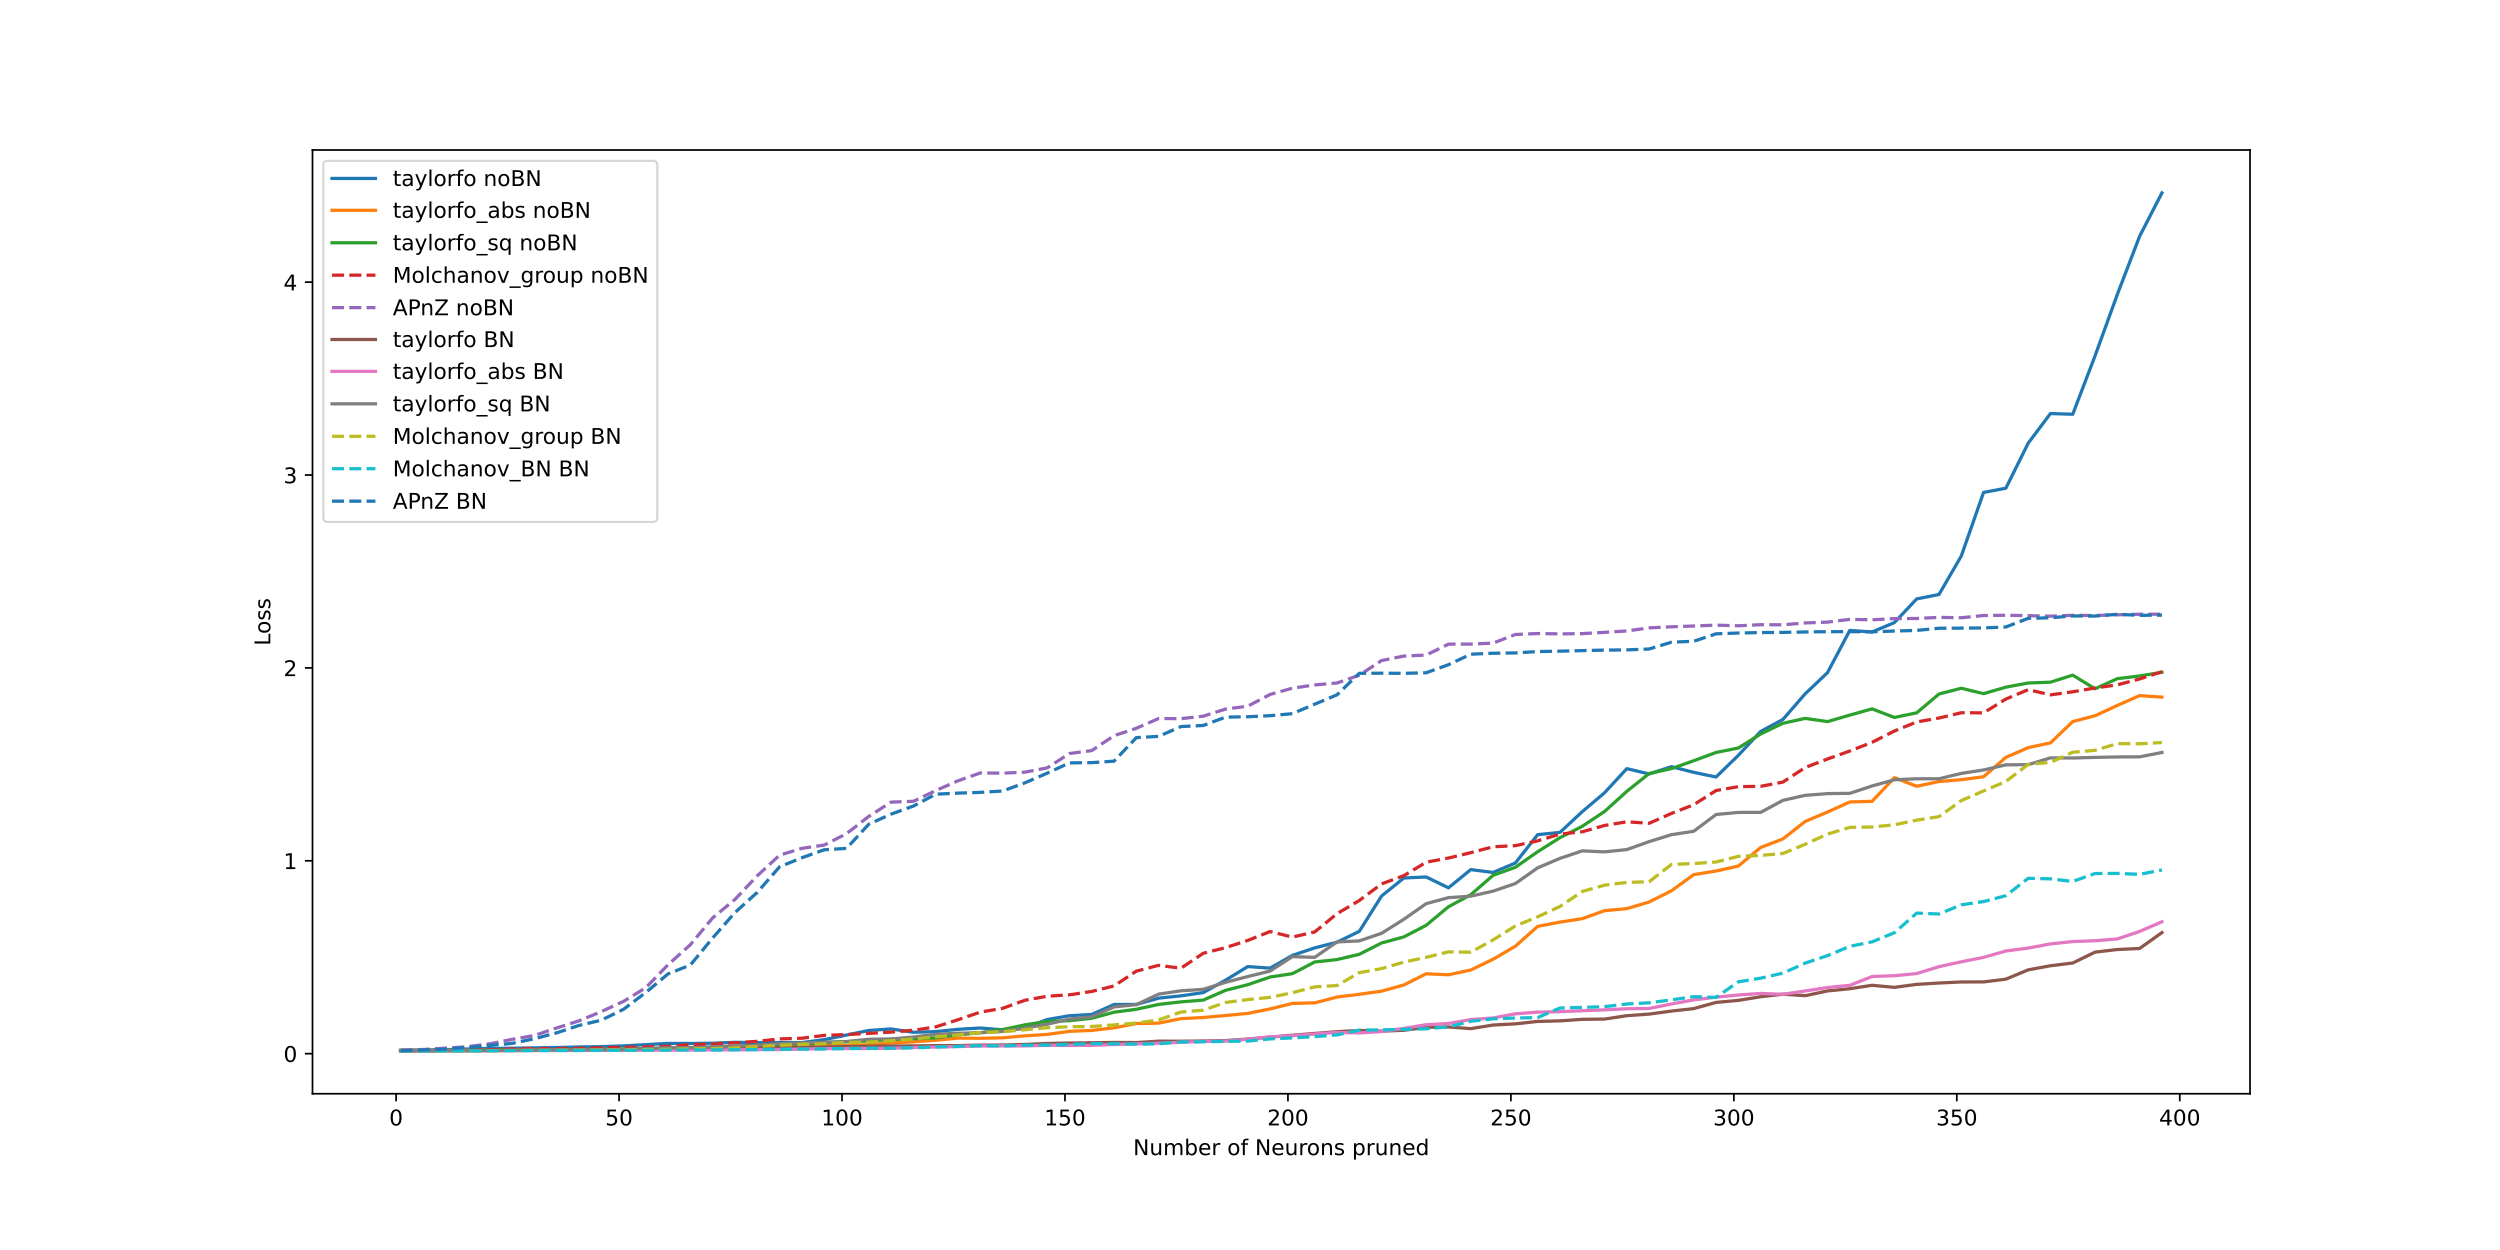 <?xml version="1.0" encoding="utf-8" standalone="no"?>
<!DOCTYPE svg PUBLIC "-//W3C//DTD SVG 1.1//EN"
  "http://www.w3.org/Graphics/SVG/1.1/DTD/svg11.dtd">
<!-- Created with matplotlib (https://matplotlib.org/) -->
<svg height="576pt" version="1.1" viewBox="0 0 1152 576" width="1152pt" xmlns="http://www.w3.org/2000/svg" xmlns:xlink="http://www.w3.org/1999/xlink">
 <defs>
  <style type="text/css">
*{stroke-linecap:butt;stroke-linejoin:round;}
  </style>
 </defs>
 <g id="figure_1">
  <g id="patch_1">
   <path d="M 0 576 
L 1152 576 
L 1152 0 
L 0 0 
z
" style="fill:#ffffff;"/>
  </g>
  <g id="axes_1">
   <g id="patch_2">
    <path d="M 144 504 
L 1036.8 504 
L 1036.8 69.12 
L 144 69.12 
z
" style="fill:#ffffff;"/>
   </g>
   <g id="matplotlib.axis_1">
    <g id="xtick_1">
     <g id="line2d_1">
      <defs>
       <path d="M 0 0 
L 0 3.5 
" id="ma01021217a" style="stroke:#000000;stroke-width:0.8;"/>
      </defs>
      <g>
       <use style="stroke:#000000;stroke-width:0.8;" x="182.527" xlink:href="#ma01021217a" y="504"/>
      </g>
     </g>
     <g id="text_1">
      <!-- 0 -->
      <defs>
       <path d="M 31.781 66.406 
Q 24.172 66.406 20.328 58.906 
Q 16.5 51.422 16.5 36.375 
Q 16.5 21.391 20.328 13.891 
Q 24.172 6.391 31.781 6.391 
Q 39.453 6.391 43.281 13.891 
Q 47.125 21.391 47.125 36.375 
Q 47.125 51.422 43.281 58.906 
Q 39.453 66.406 31.781 66.406 
z
M 31.781 74.219 
Q 44.047 74.219 50.516 64.516 
Q 56.984 54.828 56.984 36.375 
Q 56.984 17.969 50.516 8.266 
Q 44.047 -1.422 31.781 -1.422 
Q 19.531 -1.422 13.062 8.266 
Q 6.594 17.969 6.594 36.375 
Q 6.594 54.828 13.062 64.516 
Q 19.531 74.219 31.781 74.219 
z
" id="DejaVuSans-48"/>
      </defs>
      <g transform="translate(179.346 518.598)scale(0.1 -0.1)">
       <use xlink:href="#DejaVuSans-48"/>
      </g>
     </g>
    </g>
    <g id="xtick_2">
     <g id="line2d_2">
      <g>
       <use style="stroke:#000000;stroke-width:0.8;" x="285.266" xlink:href="#ma01021217a" y="504"/>
      </g>
     </g>
     <g id="text_2">
      <!-- 50 -->
      <defs>
       <path d="M 10.797 72.906 
L 49.516 72.906 
L 49.516 64.594 
L 19.828 64.594 
L 19.828 46.734 
Q 21.969 47.469 24.109 47.828 
Q 26.266 48.188 28.422 48.188 
Q 40.625 48.188 47.75 41.5 
Q 54.891 34.812 54.891 23.391 
Q 54.891 11.625 47.562 5.094 
Q 40.234 -1.422 26.906 -1.422 
Q 22.312 -1.422 17.547 -0.641 
Q 12.797 0.141 7.719 1.703 
L 7.719 11.625 
Q 12.109 9.234 16.797 8.062 
Q 21.484 6.891 26.703 6.891 
Q 35.156 6.891 40.078 11.328 
Q 45.016 15.766 45.016 23.391 
Q 45.016 31 40.078 35.438 
Q 35.156 39.891 26.703 39.891 
Q 22.75 39.891 18.812 39.016 
Q 14.891 38.141 10.797 36.281 
z
" id="DejaVuSans-53"/>
      </defs>
      <g transform="translate(278.903 518.598)scale(0.1 -0.1)">
       <use xlink:href="#DejaVuSans-53"/>
       <use x="63.623" xlink:href="#DejaVuSans-48"/>
      </g>
     </g>
    </g>
    <g id="xtick_3">
     <g id="line2d_3">
      <g>
       <use style="stroke:#000000;stroke-width:0.8;" x="388.005" xlink:href="#ma01021217a" y="504"/>
      </g>
     </g>
     <g id="text_3">
      <!-- 100 -->
      <defs>
       <path d="M 12.406 8.297 
L 28.516 8.297 
L 28.516 63.922 
L 10.984 60.406 
L 10.984 69.391 
L 28.422 72.906 
L 38.281 72.906 
L 38.281 8.297 
L 54.391 8.297 
L 54.391 0 
L 12.406 0 
z
" id="DejaVuSans-49"/>
      </defs>
      <g transform="translate(378.461 518.598)scale(0.1 -0.1)">
       <use xlink:href="#DejaVuSans-49"/>
       <use x="63.623" xlink:href="#DejaVuSans-48"/>
       <use x="127.246" xlink:href="#DejaVuSans-48"/>
      </g>
     </g>
    </g>
    <g id="xtick_4">
     <g id="line2d_4">
      <g>
       <use style="stroke:#000000;stroke-width:0.8;" x="490.743" xlink:href="#ma01021217a" y="504"/>
      </g>
     </g>
     <g id="text_4">
      <!-- 150 -->
      <g transform="translate(481.2 518.598)scale(0.1 -0.1)">
       <use xlink:href="#DejaVuSans-49"/>
       <use x="63.623" xlink:href="#DejaVuSans-53"/>
       <use x="127.246" xlink:href="#DejaVuSans-48"/>
      </g>
     </g>
    </g>
    <g id="xtick_5">
     <g id="line2d_5">
      <g>
       <use style="stroke:#000000;stroke-width:0.8;" x="593.482" xlink:href="#ma01021217a" y="504"/>
      </g>
     </g>
     <g id="text_5">
      <!-- 200 -->
      <defs>
       <path d="M 19.188 8.297 
L 53.609 8.297 
L 53.609 0 
L 7.328 0 
L 7.328 8.297 
Q 12.938 14.109 22.625 23.891 
Q 32.328 33.688 34.812 36.531 
Q 39.547 41.844 41.422 45.531 
Q 43.312 49.219 43.312 52.781 
Q 43.312 58.594 39.234 62.25 
Q 35.156 65.922 28.609 65.922 
Q 23.969 65.922 18.812 64.312 
Q 13.672 62.703 7.812 59.422 
L 7.812 69.391 
Q 13.766 71.781 18.938 73 
Q 24.125 74.219 28.422 74.219 
Q 39.75 74.219 46.484 68.547 
Q 53.219 62.891 53.219 53.422 
Q 53.219 48.922 51.531 44.891 
Q 49.859 40.875 45.406 35.406 
Q 44.188 33.984 37.641 27.219 
Q 31.109 20.453 19.188 8.297 
z
" id="DejaVuSans-50"/>
      </defs>
      <g transform="translate(583.938 518.598)scale(0.1 -0.1)">
       <use xlink:href="#DejaVuSans-50"/>
       <use x="63.623" xlink:href="#DejaVuSans-48"/>
       <use x="127.246" xlink:href="#DejaVuSans-48"/>
      </g>
     </g>
    </g>
    <g id="xtick_6">
     <g id="line2d_6">
      <g>
       <use style="stroke:#000000;stroke-width:0.8;" x="696.221" xlink:href="#ma01021217a" y="504"/>
      </g>
     </g>
     <g id="text_6">
      <!-- 250 -->
      <g transform="translate(686.677 518.598)scale(0.1 -0.1)">
       <use xlink:href="#DejaVuSans-50"/>
       <use x="63.623" xlink:href="#DejaVuSans-53"/>
       <use x="127.246" xlink:href="#DejaVuSans-48"/>
      </g>
     </g>
    </g>
    <g id="xtick_7">
     <g id="line2d_7">
      <g>
       <use style="stroke:#000000;stroke-width:0.8;" x="798.96" xlink:href="#ma01021217a" y="504"/>
      </g>
     </g>
     <g id="text_7">
      <!-- 300 -->
      <defs>
       <path d="M 40.578 39.312 
Q 47.656 37.797 51.625 33 
Q 55.609 28.219 55.609 21.188 
Q 55.609 10.406 48.188 4.484 
Q 40.766 -1.422 27.094 -1.422 
Q 22.516 -1.422 17.656 -0.516 
Q 12.797 0.391 7.625 2.203 
L 7.625 11.719 
Q 11.719 9.328 16.594 8.109 
Q 21.484 6.891 26.812 6.891 
Q 36.078 6.891 40.938 10.547 
Q 45.797 14.203 45.797 21.188 
Q 45.797 27.641 41.281 31.266 
Q 36.766 34.906 28.719 34.906 
L 20.219 34.906 
L 20.219 43.016 
L 29.109 43.016 
Q 36.375 43.016 40.234 45.922 
Q 44.094 48.828 44.094 54.297 
Q 44.094 59.906 40.109 62.906 
Q 36.141 65.922 28.719 65.922 
Q 24.656 65.922 20.016 65.031 
Q 15.375 64.156 9.812 62.312 
L 9.812 71.094 
Q 15.438 72.656 20.344 73.438 
Q 25.25 74.219 29.594 74.219 
Q 40.828 74.219 47.359 69.109 
Q 53.906 64.016 53.906 55.328 
Q 53.906 49.266 50.438 45.094 
Q 46.969 40.922 40.578 39.312 
z
" id="DejaVuSans-51"/>
      </defs>
      <g transform="translate(789.416 518.598)scale(0.1 -0.1)">
       <use xlink:href="#DejaVuSans-51"/>
       <use x="63.623" xlink:href="#DejaVuSans-48"/>
       <use x="127.246" xlink:href="#DejaVuSans-48"/>
      </g>
     </g>
    </g>
    <g id="xtick_8">
     <g id="line2d_8">
      <g>
       <use style="stroke:#000000;stroke-width:0.8;" x="901.699" xlink:href="#ma01021217a" y="504"/>
      </g>
     </g>
     <g id="text_8">
      <!-- 350 -->
      <g transform="translate(892.155 518.598)scale(0.1 -0.1)">
       <use xlink:href="#DejaVuSans-51"/>
       <use x="63.623" xlink:href="#DejaVuSans-53"/>
       <use x="127.246" xlink:href="#DejaVuSans-48"/>
      </g>
     </g>
    </g>
    <g id="xtick_9">
     <g id="line2d_9">
      <g>
       <use style="stroke:#000000;stroke-width:0.8;" x="1004.437" xlink:href="#ma01021217a" y="504"/>
      </g>
     </g>
     <g id="text_9">
      <!-- 400 -->
      <defs>
       <path d="M 37.797 64.312 
L 12.891 25.391 
L 37.797 25.391 
z
M 35.203 72.906 
L 47.609 72.906 
L 47.609 25.391 
L 58.016 25.391 
L 58.016 17.188 
L 47.609 17.188 
L 47.609 0 
L 37.797 0 
L 37.797 17.188 
L 4.891 17.188 
L 4.891 26.703 
z
" id="DejaVuSans-52"/>
      </defs>
      <g transform="translate(994.894 518.598)scale(0.1 -0.1)">
       <use xlink:href="#DejaVuSans-52"/>
       <use x="63.623" xlink:href="#DejaVuSans-48"/>
       <use x="127.246" xlink:href="#DejaVuSans-48"/>
      </g>
     </g>
    </g>
    <g id="text_10">
     <!-- Number of Neurons pruned -->
     <defs>
      <path d="M 9.812 72.906 
L 23.094 72.906 
L 55.422 11.922 
L 55.422 72.906 
L 64.984 72.906 
L 64.984 0 
L 51.703 0 
L 19.391 60.984 
L 19.391 0 
L 9.812 0 
z
" id="DejaVuSans-78"/>
      <path d="M 8.5 21.578 
L 8.5 54.688 
L 17.484 54.688 
L 17.484 21.922 
Q 17.484 14.156 20.5 10.266 
Q 23.531 6.391 29.594 6.391 
Q 36.859 6.391 41.078 11.031 
Q 45.312 15.672 45.312 23.688 
L 45.312 54.688 
L 54.297 54.688 
L 54.297 0 
L 45.312 0 
L 45.312 8.406 
Q 42.047 3.422 37.719 1 
Q 33.406 -1.422 27.688 -1.422 
Q 18.266 -1.422 13.375 4.438 
Q 8.5 10.297 8.5 21.578 
z
M 31.109 56 
z
" id="DejaVuSans-117"/>
      <path d="M 52 44.188 
Q 55.375 50.25 60.062 53.125 
Q 64.75 56 71.094 56 
Q 79.641 56 84.281 50.016 
Q 88.922 44.047 88.922 33.016 
L 88.922 0 
L 79.891 0 
L 79.891 32.719 
Q 79.891 40.578 77.094 44.375 
Q 74.312 48.188 68.609 48.188 
Q 61.625 48.188 57.562 43.547 
Q 53.516 38.922 53.516 30.906 
L 53.516 0 
L 44.484 0 
L 44.484 32.719 
Q 44.484 40.625 41.703 44.406 
Q 38.922 48.188 33.109 48.188 
Q 26.219 48.188 22.156 43.531 
Q 18.109 38.875 18.109 30.906 
L 18.109 0 
L 9.078 0 
L 9.078 54.688 
L 18.109 54.688 
L 18.109 46.188 
Q 21.188 51.219 25.484 53.609 
Q 29.781 56 35.688 56 
Q 41.656 56 45.828 52.969 
Q 50 49.953 52 44.188 
z
" id="DejaVuSans-109"/>
      <path d="M 48.688 27.297 
Q 48.688 37.203 44.609 42.844 
Q 40.531 48.484 33.406 48.484 
Q 26.266 48.484 22.188 42.844 
Q 18.109 37.203 18.109 27.297 
Q 18.109 17.391 22.188 11.75 
Q 26.266 6.109 33.406 6.109 
Q 40.531 6.109 44.609 11.75 
Q 48.688 17.391 48.688 27.297 
z
M 18.109 46.391 
Q 20.953 51.266 25.266 53.625 
Q 29.594 56 35.594 56 
Q 45.562 56 51.781 48.094 
Q 58.016 40.188 58.016 27.297 
Q 58.016 14.406 51.781 6.484 
Q 45.562 -1.422 35.594 -1.422 
Q 29.594 -1.422 25.266 0.953 
Q 20.953 3.328 18.109 8.203 
L 18.109 0 
L 9.078 0 
L 9.078 75.984 
L 18.109 75.984 
z
" id="DejaVuSans-98"/>
      <path d="M 56.203 29.594 
L 56.203 25.203 
L 14.891 25.203 
Q 15.484 15.922 20.484 11.062 
Q 25.484 6.203 34.422 6.203 
Q 39.594 6.203 44.453 7.469 
Q 49.312 8.734 54.109 11.281 
L 54.109 2.781 
Q 49.266 0.734 44.188 -0.344 
Q 39.109 -1.422 33.891 -1.422 
Q 20.797 -1.422 13.156 6.188 
Q 5.516 13.812 5.516 26.812 
Q 5.516 40.234 12.766 48.109 
Q 20.016 56 32.328 56 
Q 43.359 56 49.781 48.891 
Q 56.203 41.797 56.203 29.594 
z
M 47.219 32.234 
Q 47.125 39.594 43.094 43.984 
Q 39.062 48.391 32.422 48.391 
Q 24.906 48.391 20.391 44.141 
Q 15.875 39.891 15.188 32.172 
z
" id="DejaVuSans-101"/>
      <path d="M 41.109 46.297 
Q 39.594 47.172 37.812 47.578 
Q 36.031 48 33.891 48 
Q 26.266 48 22.188 43.047 
Q 18.109 38.094 18.109 28.812 
L 18.109 0 
L 9.078 0 
L 9.078 54.688 
L 18.109 54.688 
L 18.109 46.188 
Q 20.953 51.172 25.484 53.578 
Q 30.031 56 36.531 56 
Q 37.453 56 38.578 55.875 
Q 39.703 55.766 41.062 55.516 
z
" id="DejaVuSans-114"/>
      <path id="DejaVuSans-32"/>
      <path d="M 30.609 48.391 
Q 23.391 48.391 19.188 42.75 
Q 14.984 37.109 14.984 27.297 
Q 14.984 17.484 19.156 11.844 
Q 23.344 6.203 30.609 6.203 
Q 37.797 6.203 41.984 11.859 
Q 46.188 17.531 46.188 27.297 
Q 46.188 37.016 41.984 42.703 
Q 37.797 48.391 30.609 48.391 
z
M 30.609 56 
Q 42.328 56 49.016 48.375 
Q 55.719 40.766 55.719 27.297 
Q 55.719 13.875 49.016 6.219 
Q 42.328 -1.422 30.609 -1.422 
Q 18.844 -1.422 12.172 6.219 
Q 5.516 13.875 5.516 27.297 
Q 5.516 40.766 12.172 48.375 
Q 18.844 56 30.609 56 
z
" id="DejaVuSans-111"/>
      <path d="M 37.109 75.984 
L 37.109 68.5 
L 28.516 68.5 
Q 23.688 68.5 21.797 66.547 
Q 19.922 64.594 19.922 59.516 
L 19.922 54.688 
L 34.719 54.688 
L 34.719 47.703 
L 19.922 47.703 
L 19.922 0 
L 10.891 0 
L 10.891 47.703 
L 2.297 47.703 
L 2.297 54.688 
L 10.891 54.688 
L 10.891 58.5 
Q 10.891 67.625 15.141 71.797 
Q 19.391 75.984 28.609 75.984 
z
" id="DejaVuSans-102"/>
      <path d="M 54.891 33.016 
L 54.891 0 
L 45.906 0 
L 45.906 32.719 
Q 45.906 40.484 42.875 44.328 
Q 39.844 48.188 33.797 48.188 
Q 26.516 48.188 22.312 43.547 
Q 18.109 38.922 18.109 30.906 
L 18.109 0 
L 9.078 0 
L 9.078 54.688 
L 18.109 54.688 
L 18.109 46.188 
Q 21.344 51.125 25.703 53.562 
Q 30.078 56 35.797 56 
Q 45.219 56 50.047 50.172 
Q 54.891 44.344 54.891 33.016 
z
" id="DejaVuSans-110"/>
      <path d="M 44.281 53.078 
L 44.281 44.578 
Q 40.484 46.531 36.375 47.5 
Q 32.281 48.484 27.875 48.484 
Q 21.188 48.484 17.844 46.438 
Q 14.5 44.391 14.5 40.281 
Q 14.5 37.156 16.891 35.375 
Q 19.281 33.594 26.516 31.984 
L 29.594 31.297 
Q 39.156 29.25 43.188 25.516 
Q 47.219 21.781 47.219 15.094 
Q 47.219 7.469 41.188 3.016 
Q 35.156 -1.422 24.609 -1.422 
Q 20.219 -1.422 15.453 -0.562 
Q 10.688 0.297 5.422 2 
L 5.422 11.281 
Q 10.406 8.688 15.234 7.391 
Q 20.062 6.109 24.812 6.109 
Q 31.156 6.109 34.562 8.281 
Q 37.984 10.453 37.984 14.406 
Q 37.984 18.062 35.516 20.016 
Q 33.062 21.969 24.703 23.781 
L 21.578 24.516 
Q 13.234 26.266 9.516 29.906 
Q 5.812 33.547 5.812 39.891 
Q 5.812 47.609 11.281 51.797 
Q 16.75 56 26.812 56 
Q 31.781 56 36.172 55.266 
Q 40.578 54.547 44.281 53.078 
z
" id="DejaVuSans-115"/>
      <path d="M 18.109 8.203 
L 18.109 -20.797 
L 9.078 -20.797 
L 9.078 54.688 
L 18.109 54.688 
L 18.109 46.391 
Q 20.953 51.266 25.266 53.625 
Q 29.594 56 35.594 56 
Q 45.562 56 51.781 48.094 
Q 58.016 40.188 58.016 27.297 
Q 58.016 14.406 51.781 6.484 
Q 45.562 -1.422 35.594 -1.422 
Q 29.594 -1.422 25.266 0.953 
Q 20.953 3.328 18.109 8.203 
z
M 48.688 27.297 
Q 48.688 37.203 44.609 42.844 
Q 40.531 48.484 33.406 48.484 
Q 26.266 48.484 22.188 42.844 
Q 18.109 37.203 18.109 27.297 
Q 18.109 17.391 22.188 11.75 
Q 26.266 6.109 33.406 6.109 
Q 40.531 6.109 44.609 11.75 
Q 48.688 17.391 48.688 27.297 
z
" id="DejaVuSans-112"/>
      <path d="M 45.406 46.391 
L 45.406 75.984 
L 54.391 75.984 
L 54.391 0 
L 45.406 0 
L 45.406 8.203 
Q 42.578 3.328 38.25 0.953 
Q 33.938 -1.422 27.875 -1.422 
Q 17.969 -1.422 11.734 6.484 
Q 5.516 14.406 5.516 27.297 
Q 5.516 40.188 11.734 48.094 
Q 17.969 56 27.875 56 
Q 33.938 56 38.25 53.625 
Q 42.578 51.266 45.406 46.391 
z
M 14.797 27.297 
Q 14.797 17.391 18.875 11.75 
Q 22.953 6.109 30.078 6.109 
Q 37.203 6.109 41.297 11.75 
Q 45.406 17.391 45.406 27.297 
Q 45.406 37.203 41.297 42.844 
Q 37.203 48.484 30.078 48.484 
Q 22.953 48.484 18.875 42.844 
Q 14.797 37.203 14.797 27.297 
z
" id="DejaVuSans-100"/>
     </defs>
     <g transform="translate(522.148 532.277)scale(0.1 -0.1)">
      <use xlink:href="#DejaVuSans-78"/>
      <use x="74.805" xlink:href="#DejaVuSans-117"/>
      <use x="138.184" xlink:href="#DejaVuSans-109"/>
      <use x="235.596" xlink:href="#DejaVuSans-98"/>
      <use x="299.072" xlink:href="#DejaVuSans-101"/>
      <use x="360.596" xlink:href="#DejaVuSans-114"/>
      <use x="401.709" xlink:href="#DejaVuSans-32"/>
      <use x="433.496" xlink:href="#DejaVuSans-111"/>
      <use x="494.678" xlink:href="#DejaVuSans-102"/>
      <use x="529.883" xlink:href="#DejaVuSans-32"/>
      <use x="561.67" xlink:href="#DejaVuSans-78"/>
      <use x="636.475" xlink:href="#DejaVuSans-101"/>
      <use x="697.998" xlink:href="#DejaVuSans-117"/>
      <use x="761.377" xlink:href="#DejaVuSans-114"/>
      <use x="800.24" xlink:href="#DejaVuSans-111"/>
      <use x="861.422" xlink:href="#DejaVuSans-110"/>
      <use x="924.801" xlink:href="#DejaVuSans-115"/>
      <use x="976.9" xlink:href="#DejaVuSans-32"/>
      <use x="1008.688" xlink:href="#DejaVuSans-112"/>
      <use x="1072.164" xlink:href="#DejaVuSans-114"/>
      <use x="1113.277" xlink:href="#DejaVuSans-117"/>
      <use x="1176.656" xlink:href="#DejaVuSans-110"/>
      <use x="1240.035" xlink:href="#DejaVuSans-101"/>
      <use x="1301.559" xlink:href="#DejaVuSans-100"/>
     </g>
    </g>
   </g>
   <g id="matplotlib.axis_2">
    <g id="ytick_1">
     <g id="line2d_10">
      <defs>
       <path d="M 0 0 
L -3.5 0 
" id="mf6a7ce4266" style="stroke:#000000;stroke-width:0.8;"/>
      </defs>
      <g>
       <use style="stroke:#000000;stroke-width:0.8;" x="144" xlink:href="#mf6a7ce4266" y="485.534"/>
      </g>
     </g>
     <g id="text_11">
      <!-- 0 -->
      <g transform="translate(130.637 489.333)scale(0.1 -0.1)">
       <use xlink:href="#DejaVuSans-48"/>
      </g>
     </g>
    </g>
    <g id="ytick_2">
     <g id="line2d_11">
      <g>
       <use style="stroke:#000000;stroke-width:0.8;" x="144" xlink:href="#mf6a7ce4266" y="396.654"/>
      </g>
     </g>
     <g id="text_12">
      <!-- 1 -->
      <g transform="translate(130.637 400.454)scale(0.1 -0.1)">
       <use xlink:href="#DejaVuSans-49"/>
      </g>
     </g>
    </g>
    <g id="ytick_3">
     <g id="line2d_12">
      <g>
       <use style="stroke:#000000;stroke-width:0.8;" x="144" xlink:href="#mf6a7ce4266" y="307.775"/>
      </g>
     </g>
     <g id="text_13">
      <!-- 2 -->
      <g transform="translate(130.637 311.574)scale(0.1 -0.1)">
       <use xlink:href="#DejaVuSans-50"/>
      </g>
     </g>
    </g>
    <g id="ytick_4">
     <g id="line2d_13">
      <g>
       <use style="stroke:#000000;stroke-width:0.8;" x="144" xlink:href="#mf6a7ce4266" y="218.895"/>
      </g>
     </g>
     <g id="text_14">
      <!-- 3 -->
      <g transform="translate(130.637 222.695)scale(0.1 -0.1)">
       <use xlink:href="#DejaVuSans-51"/>
      </g>
     </g>
    </g>
    <g id="ytick_5">
     <g id="line2d_14">
      <g>
       <use style="stroke:#000000;stroke-width:0.8;" x="144" xlink:href="#mf6a7ce4266" y="130.016"/>
      </g>
     </g>
     <g id="text_15">
      <!-- 4 -->
      <g transform="translate(130.637 133.815)scale(0.1 -0.1)">
       <use xlink:href="#DejaVuSans-52"/>
      </g>
     </g>
    </g>
    <g id="text_16">
     <!-- Loss -->
     <defs>
      <path d="M 9.812 72.906 
L 19.672 72.906 
L 19.672 8.297 
L 55.172 8.297 
L 55.172 0 
L 9.812 0 
z
" id="DejaVuSans-76"/>
     </defs>
     <g transform="translate(124.558 297.527)rotate(-90)scale(0.1 -0.1)">
      <use xlink:href="#DejaVuSans-76"/>
      <use x="53.963" xlink:href="#DejaVuSans-111"/>
      <use x="115.145" xlink:href="#DejaVuSans-115"/>
      <use x="167.244" xlink:href="#DejaVuSans-115"/>
     </g>
    </g>
   </g>
   <g id="line2d_15">
    <path clip-path="url(#p3c7f3fd55f)" d="M 184.582 484.013 
L 194.856 483.824 
L 205.13 483.708 
L 215.403 483.372 
L 225.677 483.114 
L 235.951 483.015 
L 246.225 482.867 
L 256.499 482.707 
L 266.773 482.447 
L 277.047 482.299 
L 287.321 481.932 
L 297.594 481.374 
L 307.868 480.8 
L 318.142 480.833 
L 328.416 480.715 
L 338.69 480.3 
L 348.964 480.433 
L 359.238 480.396 
L 369.512 480.416 
L 379.786 479.069 
L 390.059 476.947 
L 400.333 474.839 
L 410.607 474.138 
L 420.881 475.679 
L 431.155 475.36 
L 441.429 474.309 
L 451.703 473.709 
L 461.977 474.542 
L 472.25 473.679 
L 482.524 469.812 
L 492.798 468.045 
L 503.072 467.45 
L 513.346 462.874 
L 523.62 462.838 
L 533.894 459.943 
L 544.168 458.879 
L 554.441 457.397 
L 564.715 451.657 
L 574.989 445.394 
L 585.263 446.111 
L 595.537 440.25 
L 605.811 436.783 
L 616.085 434.171 
L 626.359 429.177 
L 636.632 412.886 
L 646.906 404.571 
L 657.18 404.113 
L 667.454 409.113 
L 677.728 400.712 
L 688.002 402.024 
L 698.276 397.683 
L 708.55 384.613 
L 718.823 383.57 
L 729.097 374.017 
L 739.371 365.315 
L 749.645 354.189 
L 759.919 356.639 
L 770.193 353.277 
L 780.467 355.895 
L 790.741 358.049 
L 801.014 348.068 
L 811.288 337.068 
L 821.562 331.527 
L 831.836 319.697 
L 842.11 309.967 
L 852.384 290.496 
L 862.658 291.219 
L 872.932 286.883 
L 883.206 275.985 
L 893.479 273.943 
L 903.753 256.234 
L 914.027 226.912 
L 924.301 224.972 
L 934.575 204.235 
L 944.849 190.561 
L 955.123 190.893 
L 965.397 163.968 
L 975.67 135.657 
L 985.944 108.855 
L 996.218 88.887 
" style="fill:none;stroke:#1f77b4;stroke-linecap:square;stroke-width:1.5;"/>
   </g>
   <g id="line2d_16">
    <path clip-path="url(#p3c7f3fd55f)" d="M 184.582 484.033 
L 194.856 484.044 
L 205.13 484.006 
L 215.403 483.981 
L 225.677 483.939 
L 235.951 483.886 
L 246.225 483.864 
L 256.499 483.807 
L 266.773 483.713 
L 277.047 483.524 
L 287.321 483.524 
L 297.594 483.372 
L 307.868 483.272 
L 318.142 483.147 
L 328.416 482.96 
L 338.69 482.853 
L 348.964 482.59 
L 359.238 482.317 
L 369.512 482.003 
L 379.786 481.714 
L 390.059 481.733 
L 400.333 481.39 
L 410.607 480.528 
L 420.881 480.089 
L 431.155 479.331 
L 441.429 478.363 
L 451.703 478.44 
L 461.977 478.241 
L 472.25 477.305 
L 482.524 476.651 
L 492.798 475.24 
L 503.072 474.825 
L 513.346 473.623 
L 523.62 471.657 
L 533.894 471.468 
L 544.168 469.381 
L 554.441 468.863 
L 564.715 467.941 
L 574.989 466.977 
L 585.263 464.904 
L 595.537 462.377 
L 605.811 462.119 
L 616.085 459.44 
L 626.359 458.162 
L 636.632 456.72 
L 646.906 453.862 
L 657.18 448.72 
L 667.454 449.181 
L 677.728 446.976 
L 688.002 442.024 
L 698.276 436.017 
L 708.55 426.873 
L 718.823 424.903 
L 729.097 423.321 
L 739.371 419.638 
L 749.645 418.702 
L 759.919 415.633 
L 770.193 410.48 
L 780.467 403.023 
L 790.741 401.367 
L 801.014 399.08 
L 811.288 390.539 
L 821.562 386.57 
L 831.836 378.508 
L 842.11 374.184 
L 852.384 369.549 
L 862.658 369.248 
L 872.932 358.336 
L 883.206 362.319 
L 893.479 360.122 
L 903.753 359.278 
L 914.027 357.917 
L 924.301 348.99 
L 934.575 344.514 
L 944.849 342.304 
L 955.123 332.486 
L 965.397 329.816 
L 975.67 325.058 
L 985.944 320.541 
L 996.218 321.23 
" style="fill:none;stroke:#ff7f0e;stroke-linecap:square;stroke-width:1.5;"/>
   </g>
   <g id="line2d_17">
    <path clip-path="url(#p3c7f3fd55f)" d="M 184.582 484.037 
L 194.856 484.057 
L 205.13 484.021 
L 215.403 483.994 
L 225.677 483.972 
L 235.951 483.941 
L 246.225 483.905 
L 256.499 483.796 
L 266.773 483.694 
L 277.047 483.589 
L 287.321 483.401 
L 297.594 483.234 
L 307.868 482.943 
L 318.142 482.81 
L 328.416 482.516 
L 338.69 482.27 
L 348.964 481.698 
L 359.238 481.292 
L 369.512 481.023 
L 379.786 480.499 
L 390.059 479.991 
L 400.333 479.673 
L 410.607 478.995 
L 420.881 478.699 
L 431.155 478.218 
L 441.429 476.84 
L 451.703 475.876 
L 461.977 474.425 
L 472.25 472.269 
L 482.524 470.658 
L 492.798 470.336 
L 503.072 469.232 
L 513.346 466.423 
L 523.62 465.072 
L 533.894 462.84 
L 544.168 461.659 
L 554.441 460.847 
L 564.715 456.342 
L 574.989 453.738 
L 585.263 450.207 
L 595.537 448.662 
L 605.811 443.277 
L 616.085 442.165 
L 626.359 439.745 
L 636.632 434.519 
L 646.906 431.719 
L 657.18 426.373 
L 667.454 417.828 
L 677.728 412.284 
L 688.002 403.346 
L 698.276 399.65 
L 708.55 392.465 
L 718.823 385.999 
L 729.097 380.758 
L 739.371 373.936 
L 749.645 364.643 
L 759.919 356.448 
L 770.193 354.178 
L 780.467 350.536 
L 790.741 346.744 
L 801.014 344.684 
L 811.288 338.224 
L 821.562 333.293 
L 831.836 331.034 
L 842.11 332.517 
L 852.384 329.528 
L 862.658 326.646 
L 872.932 330.605 
L 883.206 328.478 
L 893.479 319.799 
L 903.753 317.15 
L 914.027 319.628 
L 924.301 316.64 
L 934.575 314.726 
L 944.849 314.351 
L 955.123 311.107 
L 965.397 317.395 
L 975.67 312.724 
L 985.944 311.481 
L 996.218 309.766 
" style="fill:none;stroke:#2ca02c;stroke-linecap:square;stroke-width:1.5;"/>
   </g>
   <g id="line2d_18">
    <path clip-path="url(#p3c7f3fd55f)" d="M 184.582 484.033 
L 194.856 483.994 
L 205.13 483.968 
L 215.403 483.879 
L 225.677 483.744 
L 235.951 483.357 
L 246.225 483.225 
L 256.499 483.199 
L 266.773 483.077 
L 277.047 482.854 
L 287.321 482.615 
L 297.594 482.431 
L 307.868 482.145 
L 318.142 481.404 
L 328.416 481.082 
L 338.69 480.544 
L 348.964 479.839 
L 359.238 478.724 
L 369.512 478.413 
L 379.786 477.105 
L 390.059 476.74 
L 400.333 476.19 
L 410.607 475.59 
L 420.881 474.737 
L 431.155 473.196 
L 441.429 469.897 
L 451.703 466.384 
L 461.977 464.646 
L 472.25 460.93 
L 482.524 459.062 
L 492.798 458.412 
L 503.072 456.854 
L 513.346 454.314 
L 523.62 447.499 
L 533.894 444.827 
L 544.168 446.161 
L 554.441 439.282 
L 564.715 436.67 
L 574.989 433.347 
L 585.263 429.258 
L 595.537 431.811 
L 605.811 429.448 
L 616.085 421.04 
L 626.359 414.952 
L 636.632 407.285 
L 646.906 403.499 
L 657.18 397.295 
L 667.454 395.381 
L 677.728 392.9 
L 688.002 390.197 
L 698.276 389.676 
L 708.55 387.459 
L 718.823 384.349 
L 729.097 383.291 
L 739.371 380.382 
L 749.645 378.683 
L 759.919 379.369 
L 770.193 374.833 
L 780.467 370.818 
L 790.741 364.288 
L 801.014 362.483 
L 811.288 362.342 
L 821.562 360.385 
L 831.836 353.665 
L 842.11 349.736 
L 852.384 346.072 
L 862.658 342.056 
L 872.932 336.851 
L 883.206 332.672 
L 893.479 330.873 
L 903.753 328.424 
L 914.027 328.479 
L 924.301 322.125 
L 934.575 317.804 
L 944.849 320.187 
L 955.123 318.782 
L 965.397 317.022 
L 975.67 315.572 
L 985.944 312.872 
L 996.218 309.527 
" style="fill:none;stroke:#d62728;stroke-dasharray:5.55,2.4;stroke-dashoffset:0;stroke-width:1.5;"/>
   </g>
   <g id="line2d_19">
    <path clip-path="url(#p3c7f3fd55f)" d="M 184.582 483.954 
L 194.856 483.61 
L 205.13 483.008 
L 215.403 482.327 
L 225.677 480.978 
L 235.951 478.941 
L 246.225 477.164 
L 256.499 473.692 
L 266.773 470.42 
L 277.047 466.166 
L 287.321 461.424 
L 297.594 455.118 
L 307.868 444.523 
L 318.142 435.289 
L 328.416 422.932 
L 338.69 414.435 
L 348.964 403.529 
L 359.238 394.057 
L 369.512 390.912 
L 379.786 389.412 
L 390.059 384.154 
L 400.333 376.192 
L 410.607 369.613 
L 420.881 369.238 
L 431.155 364.309 
L 441.429 359.789 
L 451.703 356.188 
L 461.977 356.261 
L 472.25 355.814 
L 482.524 353.842 
L 492.798 347.226 
L 503.072 345.871 
L 513.346 338.99 
L 523.62 335.591 
L 533.894 331.093 
L 544.168 331.158 
L 554.441 330.019 
L 564.715 326.757 
L 574.989 325.391 
L 585.263 319.997 
L 595.537 317.098 
L 605.811 315.623 
L 616.085 314.738 
L 626.359 311.123 
L 636.632 304.383 
L 646.906 302.32 
L 657.18 301.836 
L 667.454 296.82 
L 677.728 296.79 
L 688.002 296.353 
L 698.276 292.375 
L 708.55 291.931 
L 718.823 292.094 
L 729.097 291.969 
L 739.371 291.38 
L 749.645 290.747 
L 759.919 289.314 
L 770.193 288.835 
L 780.467 288.462 
L 790.741 288.054 
L 801.014 288.362 
L 811.288 287.852 
L 821.562 287.908 
L 831.836 287.054 
L 842.11 286.681 
L 852.384 285.405 
L 862.658 285.596 
L 872.932 285.07 
L 883.206 284.997 
L 893.479 284.489 
L 903.753 284.655 
L 914.027 283.633 
L 924.301 283.515 
L 934.575 283.695 
L 944.849 283.931 
L 955.123 283.535 
L 965.397 283.641 
L 975.67 283.295 
L 985.944 283.047 
L 996.218 283.017 
" style="fill:none;stroke:#9467bd;stroke-dasharray:5.55,2.4;stroke-dashoffset:0;stroke-width:1.5;"/>
   </g>
   <g id="line2d_20">
    <path clip-path="url(#p3c7f3fd55f)" d="M 184.582 484.226 
L 194.856 484.17 
L 205.13 484.117 
L 215.403 484.061 
L 225.677 484.016 
L 235.951 483.963 
L 246.225 483.884 
L 256.499 483.846 
L 266.773 483.786 
L 277.047 483.757 
L 287.321 483.644 
L 297.594 483.562 
L 307.868 483.422 
L 318.142 483.281 
L 328.416 482.938 
L 338.69 482.833 
L 348.964 482.751 
L 359.238 482.635 
L 369.512 482.562 
L 379.786 482.394 
L 390.059 482.296 
L 400.333 482.137 
L 410.607 481.98 
L 420.881 481.959 
L 431.155 481.817 
L 441.429 481.817 
L 451.703 481.568 
L 461.977 481.563 
L 472.25 481.277 
L 482.524 480.816 
L 492.798 480.633 
L 503.072 480.5 
L 513.346 480.353 
L 523.62 480.408 
L 533.894 479.775 
L 544.168 479.79 
L 554.441 479.694 
L 564.715 479.518 
L 574.989 478.782 
L 585.263 477.92 
L 595.537 477.021 
L 605.811 476.223 
L 616.085 475.404 
L 626.359 474.841 
L 636.632 475.146 
L 646.906 474.76 
L 657.18 473.397 
L 667.454 473.226 
L 677.728 473.997 
L 688.002 472.332 
L 698.276 471.797 
L 708.55 470.67 
L 718.823 470.416 
L 729.097 469.705 
L 739.371 469.586 
L 749.645 468.018 
L 759.919 467.297 
L 770.193 465.899 
L 780.467 464.762 
L 790.741 461.912 
L 801.014 460.979 
L 811.288 459.302 
L 821.562 458.123 
L 831.836 458.815 
L 842.11 456.613 
L 852.384 455.611 
L 862.658 454.026 
L 872.932 454.972 
L 883.206 453.597 
L 893.479 452.974 
L 903.753 452.483 
L 914.027 452.467 
L 924.301 451.19 
L 934.575 446.913 
L 944.849 445.022 
L 955.123 443.746 
L 965.397 438.742 
L 975.67 437.538 
L 985.944 437.053 
L 996.218 429.732 
" style="fill:none;stroke:#8c564b;stroke-linecap:square;stroke-width:1.5;"/>
   </g>
   <g id="line2d_21">
    <path clip-path="url(#p3c7f3fd55f)" d="M 184.582 484.231 
L 194.856 484.219 
L 205.13 484.202 
L 215.403 484.189 
L 225.677 484.157 
L 235.951 484.109 
L 246.225 484.076 
L 256.499 484.042 
L 266.773 484.032 
L 277.047 483.984 
L 287.321 483.957 
L 297.594 483.914 
L 307.868 483.893 
L 318.142 483.849 
L 328.416 483.784 
L 338.69 483.769 
L 348.964 483.658 
L 359.238 483.637 
L 369.512 483.417 
L 379.786 483.185 
L 390.059 483.165 
L 400.333 483.142 
L 410.607 483.056 
L 420.881 482.704 
L 431.155 482.466 
L 441.429 482.254 
L 451.703 481.995 
L 461.977 481.959 
L 472.25 481.939 
L 482.524 481.693 
L 492.798 481.744 
L 503.072 481.685 
L 513.346 481.315 
L 523.62 481.027 
L 533.894 480.707 
L 544.168 480.262 
L 554.441 479.865 
L 564.715 479.738 
L 574.989 478.886 
L 585.263 477.769 
L 595.537 477.257 
L 605.811 476.462 
L 616.085 475.762 
L 626.359 475.963 
L 636.632 475.354 
L 646.906 473.883 
L 657.18 472.189 
L 667.454 471.637 
L 677.728 469.802 
L 688.002 469.085 
L 698.276 467.164 
L 708.55 466.383 
L 718.823 466.167 
L 729.097 465.752 
L 739.371 465.345 
L 749.645 464.833 
L 759.919 464.709 
L 770.193 462.642 
L 780.467 460.739 
L 790.741 459.495 
L 801.014 458.493 
L 811.288 457.773 
L 821.562 458.168 
L 831.836 456.635 
L 842.11 455.059 
L 852.384 454.037 
L 862.658 449.975 
L 872.932 449.609 
L 883.206 448.62 
L 893.479 445.445 
L 903.753 443.198 
L 914.027 441.15 
L 924.301 438.212 
L 934.575 436.874 
L 944.849 434.951 
L 955.123 433.864 
L 965.397 433.495 
L 975.67 432.662 
L 985.944 429.192 
L 996.218 424.739 
" style="fill:none;stroke:#e377c2;stroke-linecap:square;stroke-width:1.5;"/>
   </g>
   <g id="line2d_22">
    <path clip-path="url(#p3c7f3fd55f)" d="M 184.582 484.233 
L 194.856 484.219 
L 205.13 484.203 
L 215.403 484.187 
L 225.677 484.126 
L 235.951 484.054 
L 246.225 484.025 
L 256.499 483.855 
L 266.773 483.769 
L 277.047 483.74 
L 287.321 483.666 
L 297.594 483.203 
L 307.868 482.81 
L 318.142 482.738 
L 328.416 482.505 
L 338.69 481.98 
L 348.964 481.655 
L 359.238 480.944 
L 369.512 480.586 
L 379.786 480.255 
L 390.059 479.936 
L 400.333 478.883 
L 410.607 478.727 
L 420.881 477.87 
L 431.155 476.58 
L 441.429 476.128 
L 451.703 475.867 
L 461.977 475.269 
L 472.25 473.776 
L 482.524 471.964 
L 492.798 469.605 
L 503.072 468.516 
L 513.346 463.987 
L 523.62 462.928 
L 533.894 458.087 
L 544.168 456.564 
L 554.441 455.873 
L 564.715 452.644 
L 574.989 449.982 
L 585.263 447.45 
L 595.537 440.823 
L 605.811 441.138 
L 616.085 434.046 
L 626.359 433.556 
L 636.632 430.068 
L 646.906 423.588 
L 657.18 416.409 
L 667.454 413.624 
L 677.728 412.948 
L 688.002 410.633 
L 698.276 407.146 
L 708.55 399.898 
L 718.823 395.534 
L 729.097 392.083 
L 739.371 392.542 
L 749.645 391.486 
L 759.919 387.819 
L 770.193 384.617 
L 780.467 383.052 
L 790.741 375.323 
L 801.014 374.359 
L 811.288 374.344 
L 821.562 368.801 
L 831.836 366.493 
L 842.11 365.693 
L 852.384 365.568 
L 862.658 362.167 
L 872.932 359.321 
L 883.206 358.856 
L 893.479 358.852 
L 903.753 356.374 
L 914.027 354.801 
L 924.301 352.437 
L 934.575 352.353 
L 944.849 349.226 
L 955.123 349.293 
L 965.397 349 
L 975.67 348.8 
L 985.944 348.75 
L 996.218 346.737 
" style="fill:none;stroke:#7f7f7f;stroke-linecap:square;stroke-width:1.5;"/>
   </g>
   <g id="line2d_23">
    <path clip-path="url(#p3c7f3fd55f)" d="M 184.582 484.231 
L 194.856 484.214 
L 205.13 484.198 
L 215.403 484.171 
L 225.677 484.112 
L 235.951 484.08 
L 246.225 484.003 
L 256.499 483.985 
L 266.773 483.937 
L 277.047 483.885 
L 287.321 483.809 
L 297.594 483.651 
L 307.868 483.561 
L 318.142 483.27 
L 328.416 483.203 
L 338.69 482.836 
L 348.964 482.223 
L 359.238 481.659 
L 369.512 481.225 
L 379.786 480.927 
L 390.059 480.377 
L 400.333 480.215 
L 410.607 479.562 
L 420.881 478.787 
L 431.155 477.743 
L 441.429 476.91 
L 451.703 475.754 
L 461.977 475.427 
L 472.25 474.507 
L 482.524 473.566 
L 492.798 473.14 
L 503.072 472.995 
L 513.346 472.271 
L 523.62 471.4 
L 533.894 470.006 
L 544.168 466.352 
L 554.441 465.496 
L 564.715 461.925 
L 574.989 460.615 
L 585.263 459.594 
L 595.537 457.433 
L 605.811 454.759 
L 616.085 454.134 
L 626.359 448.201 
L 636.632 446.334 
L 646.906 443.337 
L 657.18 441.133 
L 667.454 438.619 
L 677.728 438.758 
L 688.002 433.111 
L 698.276 426.694 
L 708.55 422.467 
L 718.823 417.716 
L 729.097 410.794 
L 739.371 407.883 
L 749.645 406.593 
L 759.919 406.316 
L 770.193 398.339 
L 780.467 397.915 
L 790.741 397.223 
L 801.014 394.606 
L 811.288 394.185 
L 821.562 393.282 
L 831.836 389.042 
L 842.11 384.341 
L 852.384 381.259 
L 862.658 381.089 
L 872.932 380.046 
L 883.206 377.926 
L 893.479 376.321 
L 903.753 368.91 
L 914.027 364.461 
L 924.301 360.097 
L 934.575 352.231 
L 944.849 351.302 
L 955.123 346.624 
L 965.397 345.752 
L 975.67 342.655 
L 985.944 342.741 
L 996.218 342.165 
" style="fill:none;stroke:#bcbd22;stroke-dasharray:5.55,2.4;stroke-dashoffset:0;stroke-width:1.5;"/>
   </g>
   <g id="line2d_24">
    <path clip-path="url(#p3c7f3fd55f)" d="M 184.582 484.232 
L 194.856 484.218 
L 205.13 484.204 
L 215.403 484.176 
L 225.677 484.156 
L 235.951 484.133 
L 246.225 484.105 
L 256.499 484.08 
L 266.773 484.06 
L 277.047 484.034 
L 287.321 483.99 
L 297.594 483.965 
L 307.868 483.895 
L 318.142 483.838 
L 328.416 483.812 
L 338.69 483.721 
L 348.964 483.666 
L 359.238 483.522 
L 369.512 483.415 
L 379.786 483.347 
L 390.059 483.147 
L 400.333 483.042 
L 410.607 483.022 
L 420.881 482.811 
L 431.155 482.45 
L 441.429 482.186 
L 451.703 481.857 
L 461.977 481.946 
L 472.25 481.667 
L 482.524 481.555 
L 492.798 481.288 
L 503.072 480.905 
L 513.346 480.952 
L 523.62 481.138 
L 533.894 480.972 
L 544.168 480.151 
L 554.441 480.053 
L 564.715 479.861 
L 574.989 479.748 
L 585.263 478.723 
L 595.537 478.263 
L 605.811 477.684 
L 616.085 476.865 
L 626.359 474.661 
L 636.632 474.57 
L 646.906 474.338 
L 657.18 474.067 
L 667.454 473.176 
L 677.728 470.595 
L 688.002 469.465 
L 698.276 469.106 
L 708.55 468.893 
L 718.823 464.487 
L 729.097 464.208 
L 739.371 463.864 
L 749.645 462.643 
L 759.919 462.095 
L 770.193 460.738 
L 780.467 459.262 
L 790.741 459.617 
L 801.014 452.424 
L 811.288 450.745 
L 821.562 448.425 
L 831.836 443.805 
L 842.11 440.353 
L 852.384 436.068 
L 862.658 433.998 
L 872.932 429.819 
L 883.206 420.764 
L 893.479 421.171 
L 903.753 416.947 
L 914.027 415.435 
L 924.301 412.723 
L 934.575 404.745 
L 944.849 404.964 
L 955.123 406.173 
L 965.397 402.508 
L 975.67 402.48 
L 985.944 402.885 
L 996.218 400.879 
" style="fill:none;stroke:#17becf;stroke-dasharray:5.55,2.4;stroke-dashoffset:0;stroke-width:1.5;"/>
   </g>
   <g id="line2d_25">
    <path clip-path="url(#p3c7f3fd55f)" d="M 184.582 484.18 
L 194.856 483.836 
L 205.13 483.425 
L 215.403 482.68 
L 225.677 481.728 
L 235.951 480.796 
L 246.225 478.639 
L 256.499 475.939 
L 266.773 472.528 
L 277.047 470.104 
L 287.321 465.084 
L 297.594 457.33 
L 307.868 448.748 
L 318.142 444.653 
L 328.416 432.184 
L 338.69 420.477 
L 348.964 411.184 
L 359.238 399.418 
L 369.512 395.257 
L 379.786 391.581 
L 390.059 390.934 
L 400.333 379.792 
L 410.607 375.151 
L 420.881 371.435 
L 431.155 365.956 
L 441.429 365.469 
L 451.703 365.127 
L 461.977 364.501 
L 472.25 360.741 
L 482.524 356.283 
L 492.798 351.547 
L 503.072 351.417 
L 513.346 350.745 
L 523.62 339.902 
L 533.894 339.321 
L 544.168 334.799 
L 554.441 334.303 
L 564.715 330.455 
L 574.989 330.277 
L 585.263 329.792 
L 595.537 328.854 
L 605.811 324.491 
L 616.085 320.184 
L 626.359 310.266 
L 636.632 310.207 
L 646.906 310.274 
L 657.18 310.019 
L 667.454 306.282 
L 677.728 301.457 
L 688.002 301.022 
L 698.276 300.867 
L 708.55 300.227 
L 718.823 300.058 
L 729.097 299.808 
L 739.371 299.569 
L 749.645 299.468 
L 759.919 299.063 
L 770.193 295.936 
L 780.467 295.489 
L 790.741 292.067 
L 801.014 291.698 
L 811.288 291.487 
L 821.562 291.409 
L 831.836 291.209 
L 842.11 291.081 
L 852.384 291.062 
L 862.658 291.144 
L 872.932 290.78 
L 883.206 290.495 
L 893.479 289.503 
L 903.753 289.439 
L 914.027 289.348 
L 924.301 288.913 
L 934.575 284.944 
L 944.849 284.666 
L 955.123 283.838 
L 965.397 283.862 
L 975.67 283.075 
L 985.944 283.537 
L 996.218 283.466 
" style="fill:none;stroke:#1f77b4;stroke-dasharray:5.55,2.4;stroke-dashoffset:0;stroke-width:1.5;"/>
   </g>
   <g id="patch_3">
    <path d="M 144 504 
L 144 69.12 
" style="fill:none;stroke:#000000;stroke-linecap:square;stroke-linejoin:miter;stroke-width:0.8;"/>
   </g>
   <g id="patch_4">
    <path d="M 1036.8 504 
L 1036.8 69.12 
" style="fill:none;stroke:#000000;stroke-linecap:square;stroke-linejoin:miter;stroke-width:0.8;"/>
   </g>
   <g id="patch_5">
    <path d="M 144 504 
L 1036.8 504 
" style="fill:none;stroke:#000000;stroke-linecap:square;stroke-linejoin:miter;stroke-width:0.8;"/>
   </g>
   <g id="patch_6">
    <path d="M 144 69.12 
L 1036.8 69.12 
" style="fill:none;stroke:#000000;stroke-linecap:square;stroke-linejoin:miter;stroke-width:0.8;"/>
   </g>
   <g id="legend_1">
    <g id="patch_7">
     <path d="M 151 240.526 
L 300.88 240.526 
Q 302.88 240.526 302.88 238.526 
L 302.88 76.12 
Q 302.88 74.12 300.88 74.12 
L 151 74.12 
Q 149 74.12 149 76.12 
L 149 238.526 
Q 149 240.526 151 240.526 
z
" style="fill:#ffffff;opacity:0.8;stroke:#cccccc;stroke-linejoin:miter;"/>
    </g>
    <g id="line2d_26">
     <path d="M 153 82.218 
L 173 82.218 
" style="fill:none;stroke:#1f77b4;stroke-linecap:square;stroke-width:1.5;"/>
    </g>
    <g id="line2d_27"/>
    <g id="text_17">
     <!-- taylorfo noBN -->
     <defs>
      <path d="M 18.312 70.219 
L 18.312 54.688 
L 36.812 54.688 
L 36.812 47.703 
L 18.312 47.703 
L 18.312 18.016 
Q 18.312 11.328 20.141 9.422 
Q 21.969 7.516 27.594 7.516 
L 36.812 7.516 
L 36.812 0 
L 27.594 0 
Q 17.188 0 13.234 3.875 
Q 9.281 7.766 9.281 18.016 
L 9.281 47.703 
L 2.688 47.703 
L 2.688 54.688 
L 9.281 54.688 
L 9.281 70.219 
z
" id="DejaVuSans-116"/>
      <path d="M 34.281 27.484 
Q 23.391 27.484 19.188 25 
Q 14.984 22.516 14.984 16.5 
Q 14.984 11.719 18.141 8.906 
Q 21.297 6.109 26.703 6.109 
Q 34.188 6.109 38.703 11.406 
Q 43.219 16.703 43.219 25.484 
L 43.219 27.484 
z
M 52.203 31.203 
L 52.203 0 
L 43.219 0 
L 43.219 8.297 
Q 40.141 3.328 35.547 0.953 
Q 30.953 -1.422 24.312 -1.422 
Q 15.922 -1.422 10.953 3.297 
Q 6 8.016 6 15.922 
Q 6 25.141 12.172 29.828 
Q 18.359 34.516 30.609 34.516 
L 43.219 34.516 
L 43.219 35.406 
Q 43.219 41.609 39.141 45 
Q 35.062 48.391 27.688 48.391 
Q 23 48.391 18.547 47.266 
Q 14.109 46.141 10.016 43.891 
L 10.016 52.203 
Q 14.938 54.109 19.578 55.047 
Q 24.219 56 28.609 56 
Q 40.484 56 46.344 49.844 
Q 52.203 43.703 52.203 31.203 
z
" id="DejaVuSans-97"/>
      <path d="M 32.172 -5.078 
Q 28.375 -14.844 24.75 -17.812 
Q 21.141 -20.797 15.094 -20.797 
L 7.906 -20.797 
L 7.906 -13.281 
L 13.188 -13.281 
Q 16.891 -13.281 18.938 -11.516 
Q 21 -9.766 23.484 -3.219 
L 25.094 0.875 
L 2.984 54.688 
L 12.5 54.688 
L 29.594 11.922 
L 46.688 54.688 
L 56.203 54.688 
z
" id="DejaVuSans-121"/>
      <path d="M 9.422 75.984 
L 18.406 75.984 
L 18.406 0 
L 9.422 0 
z
" id="DejaVuSans-108"/>
      <path d="M 19.672 34.812 
L 19.672 8.109 
L 35.5 8.109 
Q 43.453 8.109 47.281 11.406 
Q 51.125 14.703 51.125 21.484 
Q 51.125 28.328 47.281 31.562 
Q 43.453 34.812 35.5 34.812 
z
M 19.672 64.797 
L 19.672 42.828 
L 34.281 42.828 
Q 41.5 42.828 45.031 45.531 
Q 48.578 48.25 48.578 53.812 
Q 48.578 59.328 45.031 62.062 
Q 41.5 64.797 34.281 64.797 
z
M 9.812 72.906 
L 35.016 72.906 
Q 46.297 72.906 52.391 68.219 
Q 58.5 63.531 58.5 54.891 
Q 58.5 48.188 55.375 44.234 
Q 52.25 40.281 46.188 39.312 
Q 53.469 37.75 57.5 32.781 
Q 61.531 27.828 61.531 20.406 
Q 61.531 10.641 54.891 5.312 
Q 48.25 0 35.984 0 
L 9.812 0 
z
" id="DejaVuSans-66"/>
     </defs>
     <g transform="translate(181 85.718)scale(0.1 -0.1)">
      <use xlink:href="#DejaVuSans-116"/>
      <use x="39.209" xlink:href="#DejaVuSans-97"/>
      <use x="100.488" xlink:href="#DejaVuSans-121"/>
      <use x="159.668" xlink:href="#DejaVuSans-108"/>
      <use x="187.451" xlink:href="#DejaVuSans-111"/>
      <use x="248.633" xlink:href="#DejaVuSans-114"/>
      <use x="289.746" xlink:href="#DejaVuSans-102"/>
      <use x="324.951" xlink:href="#DejaVuSans-111"/>
      <use x="386.133" xlink:href="#DejaVuSans-32"/>
      <use x="417.92" xlink:href="#DejaVuSans-110"/>
      <use x="481.299" xlink:href="#DejaVuSans-111"/>
      <use x="542.48" xlink:href="#DejaVuSans-66"/>
      <use x="611.084" xlink:href="#DejaVuSans-78"/>
     </g>
    </g>
    <g id="line2d_28">
     <path d="M 153 96.897 
L 173 96.897 
" style="fill:none;stroke:#ff7f0e;stroke-linecap:square;stroke-width:1.5;"/>
    </g>
    <g id="line2d_29"/>
    <g id="text_18">
     <!-- taylorfo_abs noBN -->
     <defs>
      <path d="M 50.984 -16.609 
L 50.984 -23.578 
L -0.984 -23.578 
L -0.984 -16.609 
z
" id="DejaVuSans-95"/>
     </defs>
     <g transform="translate(181 100.397)scale(0.1 -0.1)">
      <use xlink:href="#DejaVuSans-116"/>
      <use x="39.209" xlink:href="#DejaVuSans-97"/>
      <use x="100.488" xlink:href="#DejaVuSans-121"/>
      <use x="159.668" xlink:href="#DejaVuSans-108"/>
      <use x="187.451" xlink:href="#DejaVuSans-111"/>
      <use x="248.633" xlink:href="#DejaVuSans-114"/>
      <use x="289.746" xlink:href="#DejaVuSans-102"/>
      <use x="324.951" xlink:href="#DejaVuSans-111"/>
      <use x="386.133" xlink:href="#DejaVuSans-95"/>
      <use x="436.133" xlink:href="#DejaVuSans-97"/>
      <use x="497.412" xlink:href="#DejaVuSans-98"/>
      <use x="560.889" xlink:href="#DejaVuSans-115"/>
      <use x="612.988" xlink:href="#DejaVuSans-32"/>
      <use x="644.775" xlink:href="#DejaVuSans-110"/>
      <use x="708.154" xlink:href="#DejaVuSans-111"/>
      <use x="769.336" xlink:href="#DejaVuSans-66"/>
      <use x="837.939" xlink:href="#DejaVuSans-78"/>
     </g>
    </g>
    <g id="line2d_30">
     <path d="M 153 111.853 
L 173 111.853 
" style="fill:none;stroke:#2ca02c;stroke-linecap:square;stroke-width:1.5;"/>
    </g>
    <g id="line2d_31"/>
    <g id="text_19">
     <!-- taylorfo_sq noBN -->
     <defs>
      <path d="M 14.797 27.297 
Q 14.797 17.391 18.875 11.75 
Q 22.953 6.109 30.078 6.109 
Q 37.203 6.109 41.297 11.75 
Q 45.406 17.391 45.406 27.297 
Q 45.406 37.203 41.297 42.844 
Q 37.203 48.484 30.078 48.484 
Q 22.953 48.484 18.875 42.844 
Q 14.797 37.203 14.797 27.297 
z
M 45.406 8.203 
Q 42.578 3.328 38.25 0.953 
Q 33.938 -1.422 27.875 -1.422 
Q 17.969 -1.422 11.734 6.484 
Q 5.516 14.406 5.516 27.297 
Q 5.516 40.188 11.734 48.094 
Q 17.969 56 27.875 56 
Q 33.938 56 38.25 53.625 
Q 42.578 51.266 45.406 46.391 
L 45.406 54.688 
L 54.391 54.688 
L 54.391 -20.797 
L 45.406 -20.797 
z
" id="DejaVuSans-113"/>
     </defs>
     <g transform="translate(181 115.353)scale(0.1 -0.1)">
      <use xlink:href="#DejaVuSans-116"/>
      <use x="39.209" xlink:href="#DejaVuSans-97"/>
      <use x="100.488" xlink:href="#DejaVuSans-121"/>
      <use x="159.668" xlink:href="#DejaVuSans-108"/>
      <use x="187.451" xlink:href="#DejaVuSans-111"/>
      <use x="248.633" xlink:href="#DejaVuSans-114"/>
      <use x="289.746" xlink:href="#DejaVuSans-102"/>
      <use x="324.951" xlink:href="#DejaVuSans-111"/>
      <use x="386.133" xlink:href="#DejaVuSans-95"/>
      <use x="436.133" xlink:href="#DejaVuSans-115"/>
      <use x="488.232" xlink:href="#DejaVuSans-113"/>
      <use x="551.709" xlink:href="#DejaVuSans-32"/>
      <use x="583.496" xlink:href="#DejaVuSans-110"/>
      <use x="646.875" xlink:href="#DejaVuSans-111"/>
      <use x="708.057" xlink:href="#DejaVuSans-66"/>
      <use x="776.66" xlink:href="#DejaVuSans-78"/>
     </g>
    </g>
    <g id="line2d_32">
     <path d="M 153 126.809 
L 173 126.809 
" style="fill:none;stroke:#d62728;stroke-dasharray:5.55,2.4;stroke-dashoffset:0;stroke-width:1.5;"/>
    </g>
    <g id="line2d_33"/>
    <g id="text_20">
     <!-- Molchanov_group noBN -->
     <defs>
      <path d="M 9.812 72.906 
L 24.516 72.906 
L 43.109 23.297 
L 61.812 72.906 
L 76.516 72.906 
L 76.516 0 
L 66.891 0 
L 66.891 64.016 
L 48.094 14.016 
L 38.188 14.016 
L 19.391 64.016 
L 19.391 0 
L 9.812 0 
z
" id="DejaVuSans-77"/>
      <path d="M 48.781 52.594 
L 48.781 44.188 
Q 44.969 46.297 41.141 47.344 
Q 37.312 48.391 33.406 48.391 
Q 24.656 48.391 19.812 42.844 
Q 14.984 37.312 14.984 27.297 
Q 14.984 17.281 19.812 11.734 
Q 24.656 6.203 33.406 6.203 
Q 37.312 6.203 41.141 7.25 
Q 44.969 8.297 48.781 10.406 
L 48.781 2.094 
Q 45.016 0.344 40.984 -0.531 
Q 36.969 -1.422 32.422 -1.422 
Q 20.062 -1.422 12.781 6.344 
Q 5.516 14.109 5.516 27.297 
Q 5.516 40.672 12.859 48.328 
Q 20.219 56 33.016 56 
Q 37.156 56 41.109 55.141 
Q 45.062 54.297 48.781 52.594 
z
" id="DejaVuSans-99"/>
      <path d="M 54.891 33.016 
L 54.891 0 
L 45.906 0 
L 45.906 32.719 
Q 45.906 40.484 42.875 44.328 
Q 39.844 48.188 33.797 48.188 
Q 26.516 48.188 22.312 43.547 
Q 18.109 38.922 18.109 30.906 
L 18.109 0 
L 9.078 0 
L 9.078 75.984 
L 18.109 75.984 
L 18.109 46.188 
Q 21.344 51.125 25.703 53.562 
Q 30.078 56 35.797 56 
Q 45.219 56 50.047 50.172 
Q 54.891 44.344 54.891 33.016 
z
" id="DejaVuSans-104"/>
      <path d="M 2.984 54.688 
L 12.5 54.688 
L 29.594 8.797 
L 46.688 54.688 
L 56.203 54.688 
L 35.688 0 
L 23.484 0 
z
" id="DejaVuSans-118"/>
      <path d="M 45.406 27.984 
Q 45.406 37.75 41.375 43.109 
Q 37.359 48.484 30.078 48.484 
Q 22.859 48.484 18.828 43.109 
Q 14.797 37.75 14.797 27.984 
Q 14.797 18.266 18.828 12.891 
Q 22.859 7.516 30.078 7.516 
Q 37.359 7.516 41.375 12.891 
Q 45.406 18.266 45.406 27.984 
z
M 54.391 6.781 
Q 54.391 -7.172 48.188 -13.984 
Q 42 -20.797 29.203 -20.797 
Q 24.469 -20.797 20.266 -20.094 
Q 16.062 -19.391 12.109 -17.922 
L 12.109 -9.188 
Q 16.062 -11.328 19.922 -12.344 
Q 23.781 -13.375 27.781 -13.375 
Q 36.625 -13.375 41.016 -8.766 
Q 45.406 -4.156 45.406 5.172 
L 45.406 9.625 
Q 42.625 4.781 38.281 2.391 
Q 33.938 0 27.875 0 
Q 17.828 0 11.672 7.656 
Q 5.516 15.328 5.516 27.984 
Q 5.516 40.672 11.672 48.328 
Q 17.828 56 27.875 56 
Q 33.938 56 38.281 53.609 
Q 42.625 51.219 45.406 46.391 
L 45.406 54.688 
L 54.391 54.688 
z
" id="DejaVuSans-103"/>
     </defs>
     <g transform="translate(181 130.309)scale(0.1 -0.1)">
      <use xlink:href="#DejaVuSans-77"/>
      <use x="86.279" xlink:href="#DejaVuSans-111"/>
      <use x="147.461" xlink:href="#DejaVuSans-108"/>
      <use x="175.244" xlink:href="#DejaVuSans-99"/>
      <use x="230.225" xlink:href="#DejaVuSans-104"/>
      <use x="293.604" xlink:href="#DejaVuSans-97"/>
      <use x="354.883" xlink:href="#DejaVuSans-110"/>
      <use x="418.262" xlink:href="#DejaVuSans-111"/>
      <use x="479.443" xlink:href="#DejaVuSans-118"/>
      <use x="538.623" xlink:href="#DejaVuSans-95"/>
      <use x="588.623" xlink:href="#DejaVuSans-103"/>
      <use x="652.1" xlink:href="#DejaVuSans-114"/>
      <use x="690.963" xlink:href="#DejaVuSans-111"/>
      <use x="752.145" xlink:href="#DejaVuSans-117"/>
      <use x="815.523" xlink:href="#DejaVuSans-112"/>
      <use x="879" xlink:href="#DejaVuSans-32"/>
      <use x="910.787" xlink:href="#DejaVuSans-110"/>
      <use x="974.166" xlink:href="#DejaVuSans-111"/>
      <use x="1035.348" xlink:href="#DejaVuSans-66"/>
      <use x="1103.951" xlink:href="#DejaVuSans-78"/>
     </g>
    </g>
    <g id="line2d_34">
     <path d="M 153 141.765 
L 173 141.765 
" style="fill:none;stroke:#9467bd;stroke-dasharray:5.55,2.4;stroke-dashoffset:0;stroke-width:1.5;"/>
    </g>
    <g id="line2d_35"/>
    <g id="text_21">
     <!-- APnZ noBN -->
     <defs>
      <path d="M 34.188 63.188 
L 20.797 26.906 
L 47.609 26.906 
z
M 28.609 72.906 
L 39.797 72.906 
L 67.578 0 
L 57.328 0 
L 50.688 18.703 
L 17.828 18.703 
L 11.188 0 
L 0.781 0 
z
" id="DejaVuSans-65"/>
      <path d="M 19.672 64.797 
L 19.672 37.406 
L 32.078 37.406 
Q 38.969 37.406 42.719 40.969 
Q 46.484 44.531 46.484 51.125 
Q 46.484 57.672 42.719 61.234 
Q 38.969 64.797 32.078 64.797 
z
M 9.812 72.906 
L 32.078 72.906 
Q 44.344 72.906 50.609 67.359 
Q 56.891 61.812 56.891 51.125 
Q 56.891 40.328 50.609 34.812 
Q 44.344 29.297 32.078 29.297 
L 19.672 29.297 
L 19.672 0 
L 9.812 0 
z
" id="DejaVuSans-80"/>
      <path d="M 5.609 72.906 
L 62.891 72.906 
L 62.891 65.375 
L 16.797 8.297 
L 64.016 8.297 
L 64.016 0 
L 4.5 0 
L 4.5 7.516 
L 50.594 64.594 
L 5.609 64.594 
z
" id="DejaVuSans-90"/>
     </defs>
     <g transform="translate(181 145.265)scale(0.1 -0.1)">
      <use xlink:href="#DejaVuSans-65"/>
      <use x="68.408" xlink:href="#DejaVuSans-80"/>
      <use x="126.961" xlink:href="#DejaVuSans-110"/>
      <use x="190.34" xlink:href="#DejaVuSans-90"/>
      <use x="258.846" xlink:href="#DejaVuSans-32"/>
      <use x="290.633" xlink:href="#DejaVuSans-110"/>
      <use x="354.012" xlink:href="#DejaVuSans-111"/>
      <use x="415.193" xlink:href="#DejaVuSans-66"/>
      <use x="483.797" xlink:href="#DejaVuSans-78"/>
     </g>
    </g>
    <g id="line2d_36">
     <path d="M 153 156.443 
L 173 156.443 
" style="fill:none;stroke:#8c564b;stroke-linecap:square;stroke-width:1.5;"/>
    </g>
    <g id="line2d_37"/>
    <g id="text_22">
     <!-- taylorfo BN -->
     <g transform="translate(181 159.943)scale(0.1 -0.1)">
      <use xlink:href="#DejaVuSans-116"/>
      <use x="39.209" xlink:href="#DejaVuSans-97"/>
      <use x="100.488" xlink:href="#DejaVuSans-121"/>
      <use x="159.668" xlink:href="#DejaVuSans-108"/>
      <use x="187.451" xlink:href="#DejaVuSans-111"/>
      <use x="248.633" xlink:href="#DejaVuSans-114"/>
      <use x="289.746" xlink:href="#DejaVuSans-102"/>
      <use x="324.951" xlink:href="#DejaVuSans-111"/>
      <use x="386.133" xlink:href="#DejaVuSans-32"/>
      <use x="417.92" xlink:href="#DejaVuSans-66"/>
      <use x="486.523" xlink:href="#DejaVuSans-78"/>
     </g>
    </g>
    <g id="line2d_38">
     <path d="M 153 171.122 
L 173 171.122 
" style="fill:none;stroke:#e377c2;stroke-linecap:square;stroke-width:1.5;"/>
    </g>
    <g id="line2d_39"/>
    <g id="text_23">
     <!-- taylorfo_abs BN -->
     <g transform="translate(181 174.622)scale(0.1 -0.1)">
      <use xlink:href="#DejaVuSans-116"/>
      <use x="39.209" xlink:href="#DejaVuSans-97"/>
      <use x="100.488" xlink:href="#DejaVuSans-121"/>
      <use x="159.668" xlink:href="#DejaVuSans-108"/>
      <use x="187.451" xlink:href="#DejaVuSans-111"/>
      <use x="248.633" xlink:href="#DejaVuSans-114"/>
      <use x="289.746" xlink:href="#DejaVuSans-102"/>
      <use x="324.951" xlink:href="#DejaVuSans-111"/>
      <use x="386.133" xlink:href="#DejaVuSans-95"/>
      <use x="436.133" xlink:href="#DejaVuSans-97"/>
      <use x="497.412" xlink:href="#DejaVuSans-98"/>
      <use x="560.889" xlink:href="#DejaVuSans-115"/>
      <use x="612.988" xlink:href="#DejaVuSans-32"/>
      <use x="644.775" xlink:href="#DejaVuSans-66"/>
      <use x="713.379" xlink:href="#DejaVuSans-78"/>
     </g>
    </g>
    <g id="line2d_40">
     <path d="M 153 186.078 
L 173 186.078 
" style="fill:none;stroke:#7f7f7f;stroke-linecap:square;stroke-width:1.5;"/>
    </g>
    <g id="line2d_41"/>
    <g id="text_24">
     <!-- taylorfo_sq BN -->
     <g transform="translate(181 189.578)scale(0.1 -0.1)">
      <use xlink:href="#DejaVuSans-116"/>
      <use x="39.209" xlink:href="#DejaVuSans-97"/>
      <use x="100.488" xlink:href="#DejaVuSans-121"/>
      <use x="159.668" xlink:href="#DejaVuSans-108"/>
      <use x="187.451" xlink:href="#DejaVuSans-111"/>
      <use x="248.633" xlink:href="#DejaVuSans-114"/>
      <use x="289.746" xlink:href="#DejaVuSans-102"/>
      <use x="324.951" xlink:href="#DejaVuSans-111"/>
      <use x="386.133" xlink:href="#DejaVuSans-95"/>
      <use x="436.133" xlink:href="#DejaVuSans-115"/>
      <use x="488.232" xlink:href="#DejaVuSans-113"/>
      <use x="551.709" xlink:href="#DejaVuSans-32"/>
      <use x="583.496" xlink:href="#DejaVuSans-66"/>
      <use x="652.1" xlink:href="#DejaVuSans-78"/>
     </g>
    </g>
    <g id="line2d_42">
     <path d="M 153 201.034 
L 173 201.034 
" style="fill:none;stroke:#bcbd22;stroke-dasharray:5.55,2.4;stroke-dashoffset:0;stroke-width:1.5;"/>
    </g>
    <g id="line2d_43"/>
    <g id="text_25">
     <!-- Molchanov_group BN -->
     <g transform="translate(181 204.534)scale(0.1 -0.1)">
      <use xlink:href="#DejaVuSans-77"/>
      <use x="86.279" xlink:href="#DejaVuSans-111"/>
      <use x="147.461" xlink:href="#DejaVuSans-108"/>
      <use x="175.244" xlink:href="#DejaVuSans-99"/>
      <use x="230.225" xlink:href="#DejaVuSans-104"/>
      <use x="293.604" xlink:href="#DejaVuSans-97"/>
      <use x="354.883" xlink:href="#DejaVuSans-110"/>
      <use x="418.262" xlink:href="#DejaVuSans-111"/>
      <use x="479.443" xlink:href="#DejaVuSans-118"/>
      <use x="538.623" xlink:href="#DejaVuSans-95"/>
      <use x="588.623" xlink:href="#DejaVuSans-103"/>
      <use x="652.1" xlink:href="#DejaVuSans-114"/>
      <use x="690.963" xlink:href="#DejaVuSans-111"/>
      <use x="752.145" xlink:href="#DejaVuSans-117"/>
      <use x="815.523" xlink:href="#DejaVuSans-112"/>
      <use x="879" xlink:href="#DejaVuSans-32"/>
      <use x="910.787" xlink:href="#DejaVuSans-66"/>
      <use x="979.391" xlink:href="#DejaVuSans-78"/>
     </g>
    </g>
    <g id="line2d_44">
     <path d="M 153 215.99 
L 173 215.99 
" style="fill:none;stroke:#17becf;stroke-dasharray:5.55,2.4;stroke-dashoffset:0;stroke-width:1.5;"/>
    </g>
    <g id="line2d_45"/>
    <g id="text_26">
     <!-- Molchanov_BN BN -->
     <g transform="translate(181 219.49)scale(0.1 -0.1)">
      <use xlink:href="#DejaVuSans-77"/>
      <use x="86.279" xlink:href="#DejaVuSans-111"/>
      <use x="147.461" xlink:href="#DejaVuSans-108"/>
      <use x="175.244" xlink:href="#DejaVuSans-99"/>
      <use x="230.225" xlink:href="#DejaVuSans-104"/>
      <use x="293.604" xlink:href="#DejaVuSans-97"/>
      <use x="354.883" xlink:href="#DejaVuSans-110"/>
      <use x="418.262" xlink:href="#DejaVuSans-111"/>
      <use x="479.443" xlink:href="#DejaVuSans-118"/>
      <use x="538.623" xlink:href="#DejaVuSans-95"/>
      <use x="588.623" xlink:href="#DejaVuSans-66"/>
      <use x="657.227" xlink:href="#DejaVuSans-78"/>
      <use x="732.031" xlink:href="#DejaVuSans-32"/>
      <use x="763.818" xlink:href="#DejaVuSans-66"/>
      <use x="832.422" xlink:href="#DejaVuSans-78"/>
     </g>
    </g>
    <g id="line2d_46">
     <path d="M 153 230.947 
L 173 230.947 
" style="fill:none;stroke:#1f77b4;stroke-dasharray:5.55,2.4;stroke-dashoffset:0;stroke-width:1.5;"/>
    </g>
    <g id="line2d_47"/>
    <g id="text_27">
     <!-- APnZ BN -->
     <g transform="translate(181 234.447)scale(0.1 -0.1)">
      <use xlink:href="#DejaVuSans-65"/>
      <use x="68.408" xlink:href="#DejaVuSans-80"/>
      <use x="126.961" xlink:href="#DejaVuSans-110"/>
      <use x="190.34" xlink:href="#DejaVuSans-90"/>
      <use x="258.846" xlink:href="#DejaVuSans-32"/>
      <use x="290.633" xlink:href="#DejaVuSans-66"/>
      <use x="359.236" xlink:href="#DejaVuSans-78"/>
     </g>
    </g>
   </g>
  </g>
 </g>
 <defs>
  <clipPath id="p3c7f3fd55f">
   <rect height="434.88" width="892.8" x="144" y="69.12"/>
  </clipPath>
 </defs>
</svg>
